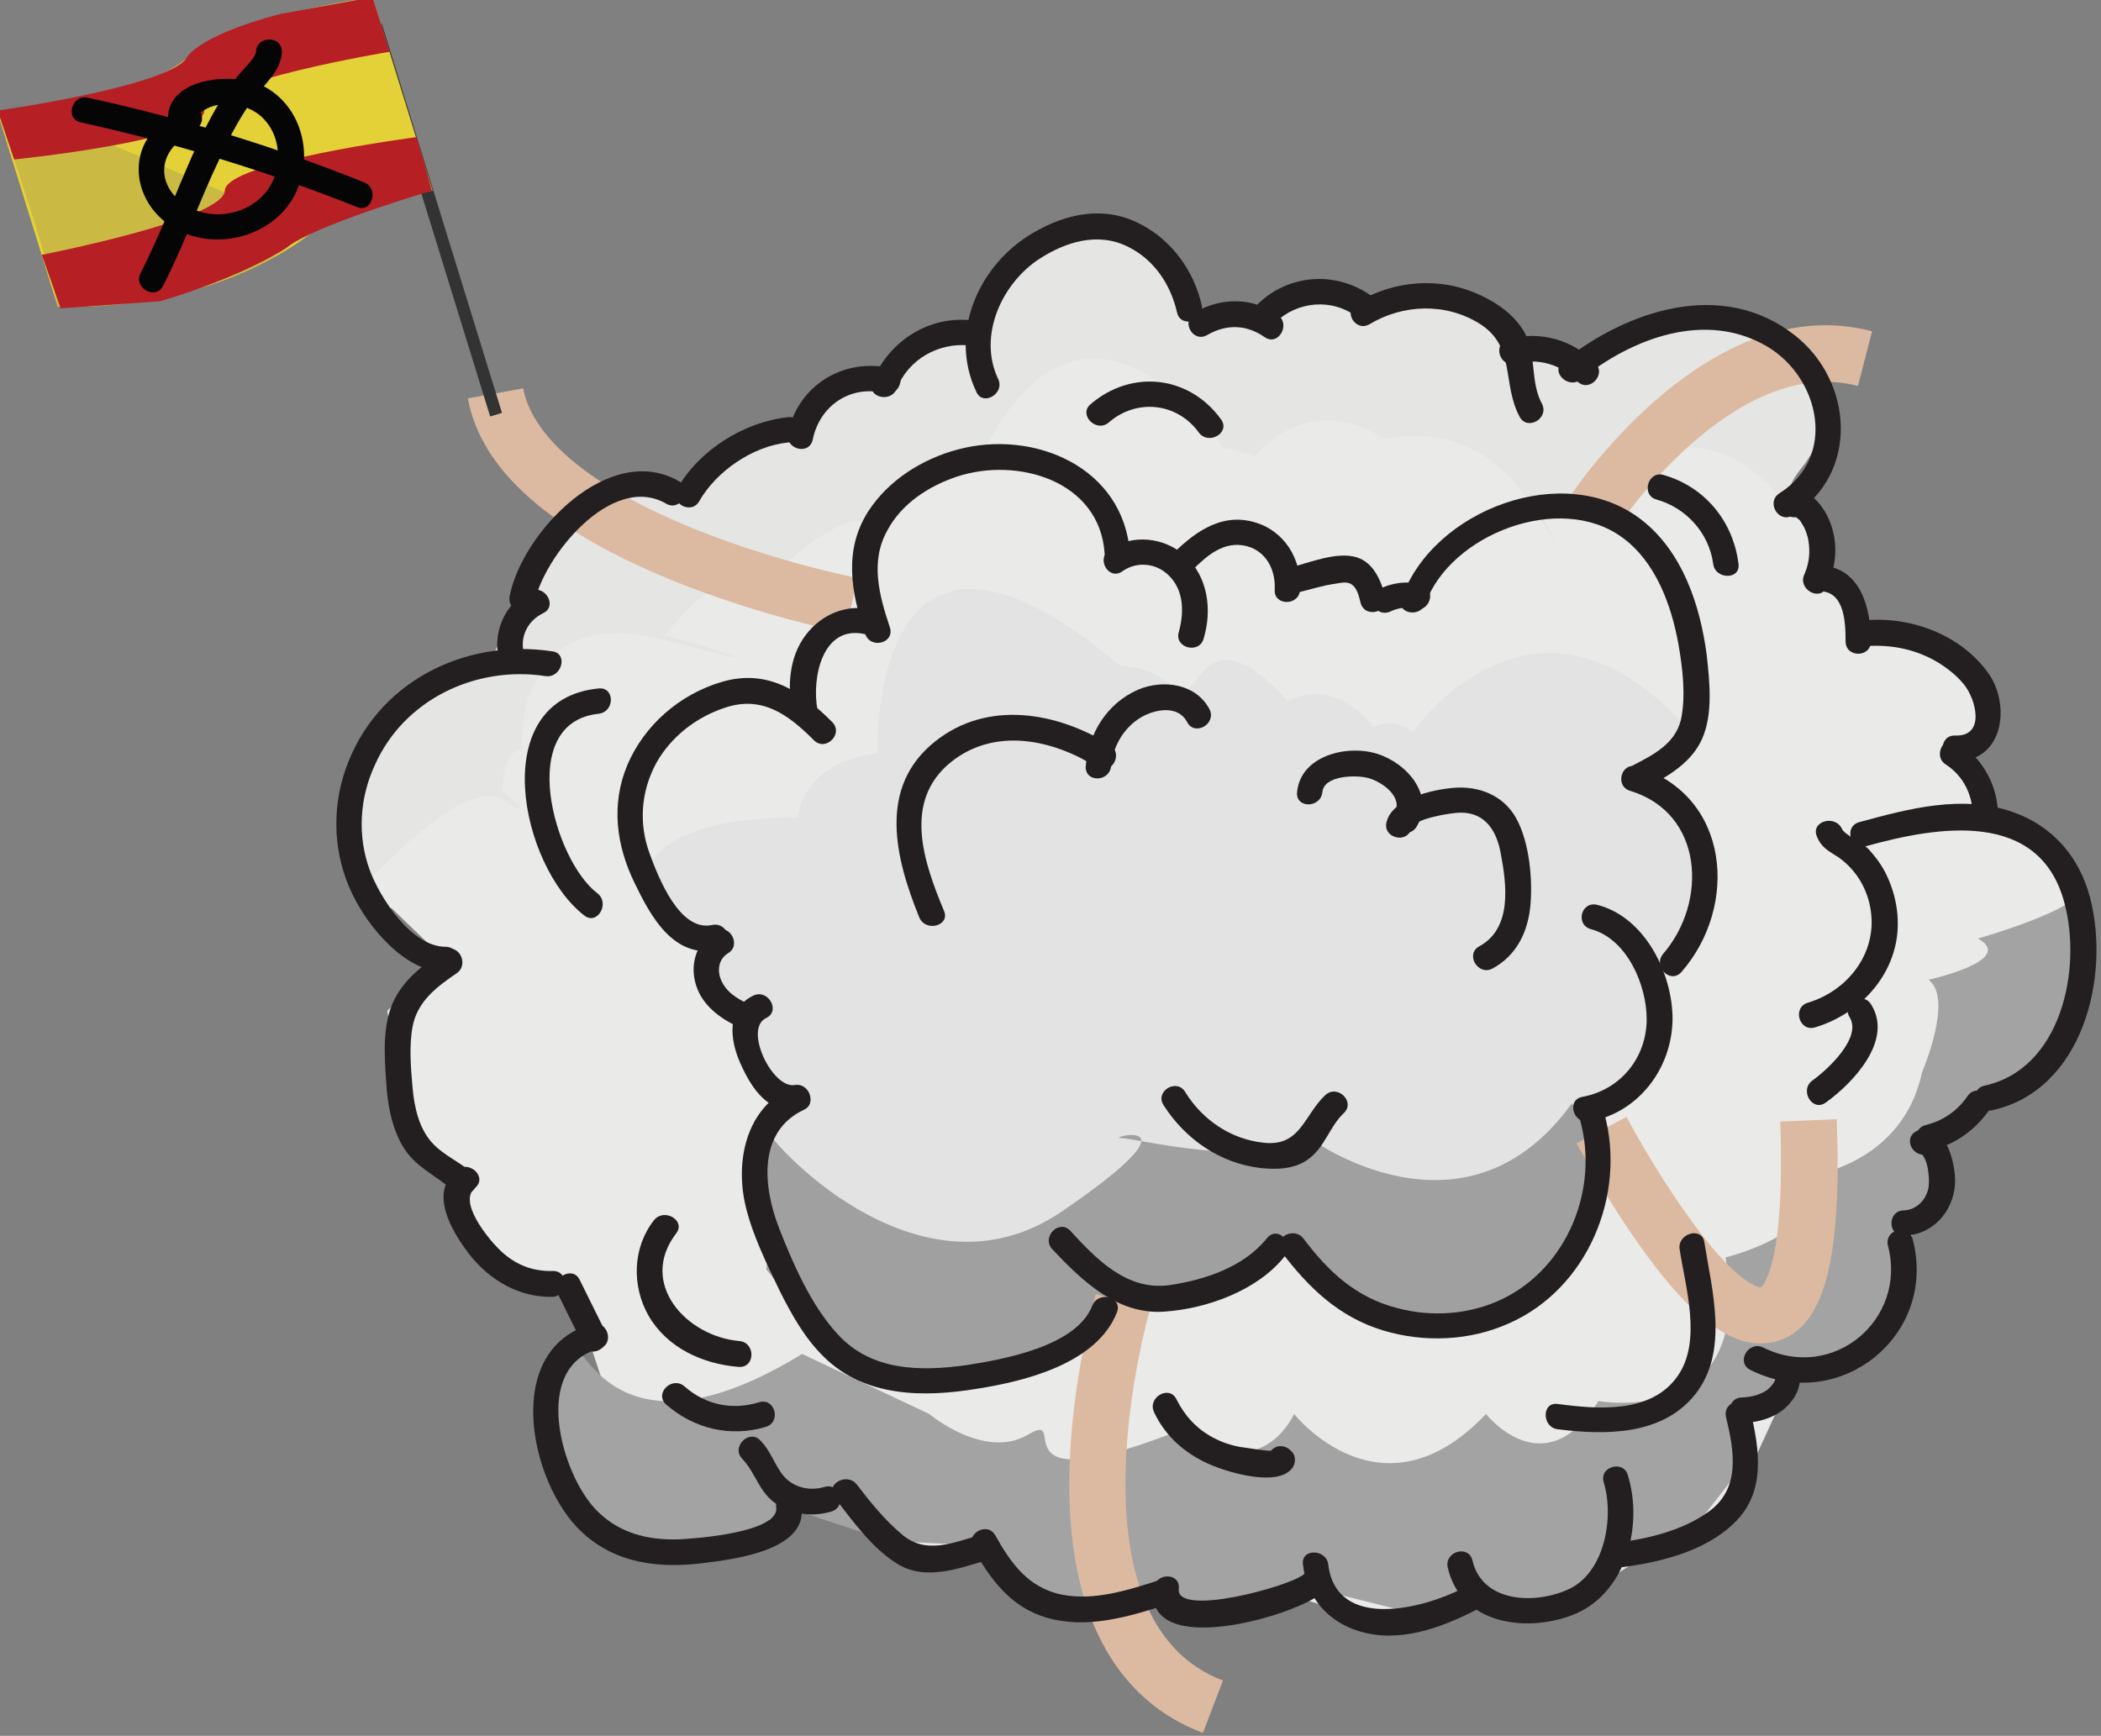 <?xml version="1.0" encoding="utf-8"?>
<!-- Generator: Adobe Illustrator 18.1.0, SVG Export Plug-In . SVG Version: 6.00 Build 0)  -->
<!DOCTYPE svg PUBLIC "-//W3C//DTD SVG 1.1//EN" "http://www.w3.org/Graphics/SVG/1.1/DTD/svg11.dtd">
<svg version="1.1" id="Layer_1" xmlns="http://www.w3.org/2000/svg" xmlns:xlink="http://www.w3.org/1999/xlink" x="0px" y="0px"
	 viewBox="0 0 357 295" enable-background="new 0 0 357 295" xml:space="preserve">
<rect x="0" y="0" width="357" height="295" fill="#808080" stroke="none"/>
<g>
	<g>
		<path fill="#E5E5E4" d="M59.2,139.5l8.4-20.3l15.4-6.4l5.6-10.8l7.8-13.1c0,0,7.9-5.6,9.6-6c1.7-0.3,8.2,0.9,8.2,0.9
			s9.9-10.5,11.4-9.6c1.4,1,10.7-3.4,10.7-3.4l7-5.7l7.4-0.3c0,0,2.5-4.5,4.2-5.5c1.7-1.1,9.6-2.7,9.6-2.7l9.3-13.4l8.8-5.7l7.5,0.9
			l9.9,9.2l3.8,5.7l8.6,0.6l6.1-3.2l9.4-0.5l5.1,2.2l10.4-1l10.3,2.7l6,5.1l6.6,1.7l5.6-1.7l8.3-4.8l9.4-1.2l6.1,1.5
			c0,0,6.9,4.3,7.8,4.5c0.9,0.2,4.9,5.2,5.3,5.9s1.9,7.2,1.9,7.2s-2.9,4.9-3.8,6.2s-3.6,4.1-2.4,5.5c1.2,1.5,4.8,5.2,4.8,5.2
			l-1.8,6.5l3.3,3.5c0,0,3.6,0.5,3.7,2.9c0,2.4,1,4.9,1,4.9l7.9,1.8l4.2,1.8l6.6,3.1l3.7,3.6c0,0-4.2,3.5-6.1,3.8
			s-60.8-8.7-60.8-8.7l-44.6-5.2h-51.3l-31.9,10.1l-32.9,17.3L83.9,146l-19.5,9.3c0,0-5.2-11.7-5.2-13.8
			C59.2,139.5,59.2,139.5,59.2,139.5z"/>
	</g>
	<g>
		<path fill="#EAEAE9" d="M61.6,150.4c0.3,0.7,16.7-18.8,23.8-14.5c7,4.3,0-1.4,0-1.4s-0.4-6.5,3.3-7.3c0,0-1.8-25.5,24.9-18.3
			s-2.3-1.9-1.2-0.9c1.2,0.9,7.1-12.1,18.6-9.6c0,0,10.6-12,18-9.7c0,0,6.7-6.8,7.2-7.1s10.7-4,10.7-4s14.2-36.5,41.1-1.4
			c0,0,0-0.4,5.2,1.4c0,0,7.9-10.5,20.1-4.1c0.6,0.3,1.2,0.7,1.9,1.1c0,0,15.3-4.2,24.8,10.9c9.5,15.1,0-1.3,0-1.3l9.5,2
			c0,0,16.2-22.5,34-0.5l6.1,3.7l-0.4,7.4l3.8,3.1l2.7,7.3l7.9,1.8l8.1,3.5l4.5,4.8c0,0-0.2,4.4,0,6.4c0.2,2-4,3.6-4,3.6l4,6.3
			l1.9,4.3l9.6,6l3,6.6l2.8,12.2l-3.9,15.4l-5.9,5.9l-8.5,3.4l-8.5,6.7l3.2,8.4l-3.3,5.1l-3.5,4.8l-4.6,15.6l-20.2,2.1l5.3,6
			l-8.4,18.3l-25.7,16.4h-18.8l-11.4,4.7l-10-1.2l-9.5-3.1l-42.2,2.3l-9.4-9.7l-12.8,1l-10.5-9.6l-8.7-0.2l-8.2-8.4l4.9,12.6
			l-26-10.7L96.5,217c0,0-14,1.2-13.9-1.3s-5.1-15.4-5.1-15.4l-8.1-8.7l-3.6-19.8l9.3-9.2l-13.9-13.4"/>
	</g>
	<g>
		<path fill="#E2E3E2" d="M110,149.3c-0.3-0.7,0.4-10.4,25.6-10.4c0,0,0.3-9.2,13.5-10.9c0,0-1.7-51.3,41.3-14.8c0,0,4-0.1,7.6,2.5
			c0.6,0.4,1.1,0.9,1.7,1.5c3.8,4.2,4.2-14.7,19.2,2c0,0,7-4.9,14.5,4.4c0,0,3.4-2,6.7,0.8c0,0,20.8-30.2,47.1,0l-8.6,7.4l7.4,6
			l3.8,8.1l-0.7,11.1l-6.8,9.5c0,0-0.5,10.1-0.6,10.6c-0.1,0.5-12,11.3-12,11.3L253,205c0,0-87.3,12.9-89.5,13.6
			s-34.7-23.7-34.7-23.7l2.3-8.3l-4.1-9c0,0-3.8-5.6-4.7-7.8c-0.9-2.2-2.2-10.5-2.2-10.5L110,149.3z"/>
	</g>
	<g>
		<path fill="#A0A0A0" d="M130.1,191.6c-0.5,1.1,25.5,31.2,50.3,14.3s7.4-12.5,10-12.5s22.5,5.3,32.1,0c0,0,26.3,19.5,44.6-5.9
			l4.6,9.1l-2.1,12.8l-9.5,11.2l-12.2,4.7l-16.2-2.7L218,210.6l-9.9,8l-13,2.1l-7.3,1.7c0,0-5.5,3.6-5.2,4.6c0.2,1-8.7,5.9-8.7,5.9
			l-17.6,3.2l-12.6-3.5l-13.5-16.9c0.9-4.7-2-25.3-2-25.3"/>
	</g>
	<g>
		<path fill="#A3A3A4" d="M96.6,227.5c2.3,0.4,8.1,21.9,39.7,2.6l21.6,10.2c0,0,9.4,7.9,16.8,3.5s-6.1,11.4,23.9,0
			c0,0,14.8,9.2,21.3-3.5c0,0,14.8,18.8,32.6,0c0,0,9.9,12.6,19.1-2.2c0,0,26.7,4.8,21.6-24.4c0,0,19.9-5,11.5-13.4
			c0,0,18.2-0.9,21.9-18.1c0,0,5.4-12.5,1.1-15.7c0,0,15-3.3,8.4-7c0,0,21.9-6.3,15.9-9.1l1.4,16.1l-3.9,11.6l-8.1,7.4l-6.9,4.9
			l-7.9,3.7c0,0,3.5,3.6,3.2,6.2c-0.3,2.6-2,5.6-2.2,5.8c-0.2,0.2-4.3,1.7-4.3,1.7l-0.5,12.9l-6.9,11.9l-17.5-2.5l5.3,6l-8.5,4.2
			l1.3,8.3l-9.8,12.6l-12.6,3.1l-10.2,8.9l-14.4-1.4l-8.8,2.5l-18.4-4.6l-17.9,4.5l-8.3-3.1l-18.5,2.4l-11.9-10.9l-14.7-0.7
			l-17.2-5.7l-9.4,6.3l-17.7,0.2l-8.2-5.7l-5.5-12.2l-0.4-10.3L96.6,227.5z"/>
	</g>
	<g>
		<path fill="#DCBAA1" d="M143.8,107.6c-0.6-0.1-14.6-2.9-29.4-8.9c-21-8.5-32.7-18.9-34.9-31l9.4-1.7c1.1,5.9,7,14.9,28.9,23.8
			c14,5.7,27.7,8.4,27.8,8.4L143.8,107.6z"/>
	</g>
	<g>
		<path fill="#DCBAA1" d="M274.8,89.6l-8-5.3c1-1.4,23.7-35.3,51.3-28l-2.4,9.3C294.7,60,275,89.3,274.8,89.6z"/>
	</g>
	<g>
		<path fill="#DCBAA1" d="M299.1,228.3c-5.9,0-12.6-5.4-20.6-16.8c-5.9-8.3-10.4-16.9-10.6-17.2l8.5-4.5c0,0.1,4.2,8,9.6,15.7
			c9.2,13.3,13.2,13.3,13.2,13.3c0,0,4.2-2.7,3.3-28.2l9.6-0.4c0.9,24.3-2.2,35.6-10.4,37.8C300.8,228.2,300,228.3,299.1,228.3z"/>
	</g>
	<g>
		<path fill="#DCBAA1" d="M204.4,294.5c-15.1-5.7-23-20.7-22.7-43.4c0.2-16.2,4.4-30.6,4.5-31.2l9.2,2.7l-4.6-1.3l4.6,1.3
			c-0.2,0.5-15,52.6,12.4,63L204.4,294.5z"/>
	</g>
	<g>
		<g>
			<g>
				<g>
					<path fill="#231F20" d="M169.6,64.4c-3.5-7.4,0.7-16.3,7-20.4c4.5-2.9,9.9-4.6,15-2.1c4.5,2.2,7.3,6.4,8.4,11.2
						c0.6,2.7,4.8,1.6,4.2-1.2c-1.3-5.8-5-11-10.4-13.8c-6.1-3.2-12.5-1.9-18.3,1.5c-9.1,5.3-14.4,16.9-9.6,27
						C167,69.1,170.8,66.9,169.6,64.4L169.6,64.4z"/>
				</g>
			</g>
		</g>
		<g>
			<g>
				<g>
					<path fill="#231F20" d="M205.2,56.9c3.3-1.9,6.7-1.7,9.7,0.4c2.3,1.6,4.5-2.2,2.2-3.8c-4.3-3-9.6-3-14.1-0.4
						C200.6,54.6,202.7,58.4,205.2,56.9L205.2,56.9z"/>
				</g>
			</g>
		</g>
		<g>
			<g>
				<g>
					<path fill="#231F20" d="M75.7,160.9c-5.8,0-11.2-8.4-12.9-13.1c-2.1-5.8-1.7-12.2,0.9-17.8c5-11.2,17.2-16.9,29-15.1
						c2.7,0.4,3.9-3.8,1.2-4.2c-15-2.3-30.1,5.3-35.2,20.1c-2.4,6.9-2,14.5,1.1,21c2.7,5.7,9,13.4,15.9,13.4
						C78.5,165.2,78.5,160.9,75.7,160.9L75.7,160.9z"/>
				</g>
			</g>
		</g>
		<g>
			<g>
				<g>
					<path fill="#231F20" d="M89.1,111.3c-0.9-2.9,0.5-5.8,3.2-7.1c2.5-1.2,0.3-4.9-2.2-3.8c-4.4,2.1-6.6,7.4-5.2,12
						C85.7,115.2,89.9,114,89.1,111.3L89.1,111.3z"/>
				</g>
			</g>
		</g>
		<g>
			<g>
				<g>
					<path fill="#231F20" d="M90.8,102.5c1.5-7.8,13.1-22.3,22.4-16.9c2.4,1.4,4.6-2.4,2.2-3.8c-11.9-6.9-26.7,8.7-28.8,19.5
						C86.1,104.1,90.2,105.3,90.8,102.5L90.8,102.5z"/>
				</g>
			</g>
		</g>
		<g>
			<g>
				<g>
					<path fill="#231F20" d="M118.8,85.2c2.9-5.1,9.1-9.4,15.1-10c2.8-0.3,2.8-4.6,0-4.3c-7.5,0.8-15.1,5.6-18.8,12.1
						C113.6,85.4,117.4,87.6,118.8,85.2L118.8,85.2z"/>
				</g>
			</g>
		</g>
		<g>
			<g>
				<g>
					<path fill="#231F20" d="M138.1,74.7c1.2-5.8,6.4-9.3,12.2-7.9c2.7,0.7,3.9-3.5,1.2-4.2c-8-1.9-15.9,2.8-17.6,11
						C133.3,76.3,137.5,77.5,138.1,74.7L138.1,74.7z"/>
				</g>
			</g>
		</g>
		<g>
			<g>
				<g>
					<path fill="#231F20" d="M152.4,66c2-5,7.1-7.8,12.3-7.3c2.8,0.2,2.8-4.1,0-4.3c-7.3-0.6-13.8,3.8-16.5,10.5
						C147.2,67.5,151.4,68.6,152.4,66L152.4,66z"/>
				</g>
			</g>
		</g>
		<g>
			<g>
				<g>
					<path fill="#231F20" d="M268.6,64.5c8.7-7,21.2-11.8,31.7-5.6c8.9,5.3,11.9,18.7,2.1,24.9c-2.4,1.5-0.2,5.2,2.2,3.8
						c11.4-7.1,10.3-22.8,0.4-30.6c-12.3-9.7-28.5-4.3-39.5,4.5C263.4,63.2,266.5,66.2,268.6,64.5L268.6,64.5z"/>
				</g>
			</g>
		</g>
		<g>
			<g>
				<g>
					<path fill="#231F20" d="M285.4,212.3c1,6.5,3.8,15.6-0.3,21.5c-4.5,6.5-13.6,5.7-20.4,4.8c-2.8-0.4-2.7,4,0,4.3
						c8.1,1,17.8,1.1,23.4-6c5.7-7.3,2.8-17.6,1.5-25.8C289.2,208.4,285,209.6,285.4,212.3L285.4,212.3z"/>
				</g>
			</g>
		</g>
		<g>
			<g>
				<g>
					<path fill="#231F20" d="M197.1,268.5c-5.3,1.7-11.1,3.6-16.7,2.5c-5.7-1.2-8.6-5.3-11.3-10.1c-1.4-2.4-5.1-0.2-3.8,2.2
						c3,5.3,6.4,10,12.5,11.8c6.8,2,13.9-0.1,20.4-2.2C201,271.8,199.8,267.6,197.1,268.5L197.1,268.5z"/>
				</g>
			</g>
		</g>
		<g>
			<g>
				
					<rect x="73" y="2.8" transform="matrix(0.956 -0.295 0.295 0.956 -7.739 23.487)" fill="#333333" width="2.1" height="69.2"/>
			</g>
		</g>
		<g>
			<g>
				<path fill="#E4D037" d="M9.8,52.1c0,0,25.9,1.8,44.9-13.9c3.8-3.1,18.8-5.8,18.8-5.8L63.3-0.5c0,0-25,3.6-30.5,9.4
					C25.5,16.8-0.4,19.2-0.4,19.2L9.8,52.1z"/>
			</g>
		</g>
		<g>
			<g>
				<path fill="#EDF3F6" d="M47.9,20.2c0.1,0.4,0.2-0.3,0.3,0.1c0.1-0.1,0.2,1,0.3,0.9c-0.1-0.3-0.2-0.6-0.3-0.9
					C48.1,20.2,48,20.2,47.9,20.2z"/>
			</g>
		</g>
		<g>
			<g>
				<path fill="#EDF3F6" d="M49.2,19.8L49.2,19.8L49.2,19.8C49.2,19.8,49.2,19.8,49.2,19.8z"/>
			</g>
		</g>
		<g>
			<g>
				<path fill="#EDF3F6" d="M45.6,32.6c0.4-0.1,0.4-0.1,0.3-0.4c0-0.1-0.1-0.1-0.2-0.1c-0.1,0-0.2,0-0.2,0.1c-0.1,0.1-0.3,0-0.2,0.3
					C45.3,32.7,45.3,32.7,45.6,32.6z"/>
			</g>
		</g>
		<g>
			<g>
				<path fill="#EDF3F6" d="M49.2,30.6c0.1-0.1,0.3,0,0.3-0.2c0-0.2-0.1-0.3-0.3-0.2c-0.1,0-0.1,0-0.2,0.1c-0.2,0-0.2,0.1-0.2,0.3
					c0.1,0.2,0.2,0.2,0.3,0.1C49.1,30.7,49.2,30.7,49.2,30.6z"/>
			</g>
		</g>
		<g opacity="0.22">
			<g>
				<path fill="#6D6D6D" d="M3,17.8l-3.4,1c0,0,8.3,23.8,10.1,32.9c0.5,2.5,35.5-2.1,42.4-13.1"/>
			</g>
		</g>
		<g>
			<g>
				<path fill="#B62025" d="M63.3-0.5l2.9,9.3c0,0-31,5.1-31.5,10.1S2.4,27.1,2.4,27.1l-2.8-8.3c0,0,28.3-4,32-8.8
					c0,0,1.3-3.7,15.9-7.6"/>
			</g>
		</g>
		<g>
			<g>
				<path fill="#B62025" d="M10.3,52.4l-3.2-9.1c0,0,30.9-6,31.1-10.9s32.6-9.1,32.6-9.1l2.6,9.1c0,0-20.1,5.9-24.7,9.7
					c0,0-7,4.8-21.5,9.1"/>
			</g>
		</g>
		<g>
			<g>
				<g>
					<path fill="#050505" d="M32.8,21.2c-0.2-1.3,1.9-2.6,2.9-3c1-0.4,2.2-0.5,3.2-0.5c2.2,0.1,4.4,0.9,5.9,2.5
						c3.4,3.5,3.2,9.7-0.2,13.1c-3,3.1-8,4-11.9,2.2c-2.6-1.2-4.9-3.7-4.8-6.7c0.1-3.3,2.8-5.3,5.4-6.9c2.4-1.5,0.2-5.2-2.2-3.8
						c-3.4,2.1-6.7,4.8-7.4,9c-0.7,4.2,1.3,8.3,4.6,10.8c6.2,4.7,15.9,3.3,20.6-2.9c4.8-6.3,3.3-16.4-4-20.3
						c-4.9-2.6-17.3-1.7-16.3,6.3C28.8,24,33.2,24,32.8,21.2L32.8,21.2z"/>
				</g>
			</g>
		</g>
		<g>
			<g>
				<g>
					<path fill="#050505" d="M13.7,20.8c16,3.5,31.7,8.3,47,14.4c2.6,1,3.7-3.2,1.2-4.2c-15.2-6.1-30.9-10.9-47-14.4
						C12.2,16,11,20.2,13.7,20.8L13.7,20.8z"/>
				</g>
			</g>
		</g>
		<g>
			<g>
				<g>
					<path fill="#050505" d="M43.5,8.8c-0.1,1.1-2.4,3.2-3.1,4.1c-1.1,1.5-2.1,3-3.1,4.5c-1.8,3-3.3,6.1-4.7,9.2
						c-2.9,6.6-5.4,13.3-8.7,19.8c-1.3,2.5,2.5,4.7,3.8,2.2c3.6-7,6.2-14.5,9.6-21.6c1.5-3.3,3.2-6.6,5.3-9.6c1.8-2.7,5.1-5,5.3-8.5
						C48,6,43.6,6,43.5,8.8L43.5,8.8z"/>
				</g>
			</g>
		</g>
		<g>
			<g>
				<g>
					<path fill="#231F20" d="M151.2,106.6c-1.8-5.4-3.4-11.2-0.4-16.5c2.4-4.5,7-7.5,11.8-9.1c10.3-3.4,24.3,0.7,25.1,13.1
						c0.2,2.8,4.5,2.8,4.3,0c-1-14.7-16.3-21.2-29.3-17.7c-6,1.6-11.7,5.2-15.1,10.4c-4.3,6.6-3,13.9-0.6,20.9
						C147.9,110.4,152.1,109.3,151.2,106.6L151.2,106.6z"/>
				</g>
			</g>
		</g>
		<g>
			<g>
				<g>
					<path fill="#231F20" d="M190.7,97.1c2.5-1.8,5.9-1.4,8,0.8c2.5,2.5,2.5,6.3,1.6,9.5c-0.8,2.7,3.4,3.8,4.2,1.2
						c1.5-4.9,0.8-10.6-3.2-14.2c-3.5-3.1-8.9-3.7-12.8-1C186.2,95,188.4,98.7,190.7,97.1L190.7,97.1z"/>
				</g>
			</g>
		</g>
		<g>
			<g>
				<g>
					<path fill="#231F20" d="M201.8,97.7c2.3-2.3,5-5.2,8.6-5.1c4.2,0.2,6.4,3.7,6.2,7.6c-0.2,2.8,4.2,2.8,4.3,0
						c0.3-5.2-2.7-10.1-7.9-11.5c-5.8-1.6-10.5,2.1-14.3,6C196.8,96.6,199.8,99.7,201.8,97.7L201.8,97.7z"/>
				</g>
			</g>
		</g>
		<g>
			<g>
				<g>
					<path fill="#231F20" d="M220.5,100.7c2.1-0.5,4.2-1.2,6.4-1.5c1.3-0.2,2.3-0.5,3.2,0.5c0.6,0.7,0.9,1.9,1.1,2.8
						c0.8,2.7,5,1.5,4.2-1.2c-0.8-2.7-2-5.7-4.9-6.6c-3.4-1-7.9,0.9-11.1,1.7C216.6,97.2,217.8,101.4,220.5,100.7L220.5,100.7z"/>
				</g>
			</g>
		</g>
		<g>
			<g>
				<g>
					<path fill="#231F20" d="M236.3,103.9c1.3-0.6,2.6-0.8,4-0.4c2.7,0.7,3.9-3.5,1.2-4.2c-2.5-0.6-5-0.3-7.3,0.9
						C231.6,101.4,233.8,105.1,236.3,103.9L236.3,103.9z"/>
				</g>
			</g>
		</g>
		<g>
			<g>
				<g>
					<path fill="#231F20" d="M242.2,102.6c4.2-11.8,22.8-19,33.4-11.3c5.7,4.1,8.4,11.5,9.6,18.2c0.7,4,1.3,8.9,0.4,12.9
						c-1,4-4.7,5.9-8,7.6c-2.5,1.3-0.3,5.1,2.2,3.8c3.7-1.9,7.6-4.2,9.4-8.2c1.9-4.2,1.3-9.8,0.8-14.3c-1.1-8.4-4.1-17.5-11-22.9
						c-13.1-10.3-35.5-1.8-40.8,13.2C237,104.1,241.2,105.2,242.2,102.6L242.2,102.6z"/>
				</g>
			</g>
		</g>
		<g>
			<g>
				<g>
					<path fill="#231F20" d="M277,134.4c12.5,3.8,13.2,18.9,5.6,27.7c-1.8,2.1,1.2,5.2,3.1,3.1c9.8-11.2,8.3-30.1-7.5-34.9
						C275.5,129.4,274.3,133.6,277,134.4L277,134.4z"/>
				</g>
			</g>
		</g>
		<g>
			<g>
				<g>
					<path fill="#231F20" d="M270.3,157.9c6.1,1.6,9.5,9.4,9.5,15.3c0,6.5-4.4,12-10.9,13.2c-2.8,0.5-1.6,4.7,1.2,4.2
						c8.3-1.5,14-9,14.1-17.4c0-7.8-4.7-17.3-12.7-19.4C268.7,153,267.6,157.1,270.3,157.9L270.3,157.9z"/>
				</g>
			</g>
		</g>
		<g>
			<g>
				<g>
					<path fill="#231F20" d="M268.5,190.4c3.2,11.6-2.1,24.9-13.1,30.3c-5.5,2.7-12.1,3.2-18,1.6c-7-1.8-11.7-6.2-15.9-11.8
						c-1.7-2.2-5.4,0-3.8,2.2c4.7,6.2,9.8,11.1,17.3,13.4c7,2.1,14.7,1.8,21.4-1.2c13.4-5.9,20-21.9,16.2-35.7
						C271.9,186.5,267.7,187.7,268.5,190.4L268.5,190.4z"/>
				</g>
			</g>
		</g>
		<g>
			<g>
				<g>
					<path fill="#231F20" d="M215.3,210.4c-3.9,4.9-10.5,7.1-16.6,8c-7.2,1-12.4-4.4-16.8-9.2c-1.9-2.1-5,1-3.1,3.1
						c5.1,5.4,11.1,11.2,19.1,10.6c7.2-0.5,15.8-3.6,20.4-9.4C220.1,211.3,217.1,208.2,215.3,210.4L215.3,210.4z"/>
				</g>
			</g>
		</g>
		<g>
			<g>
				<g>
					<path fill="#231F20" d="M185.6,221.9c-2.7,6.9-15,9.1-21.4,10.1c-7.9,1.1-16.2,1-21.9-5.3c-4.5-4.9-7.6-12-10-18.2
						c-2.6-6.8-3.6-16.2,4.3-19.9c2.5-1.2,0.3-4.9-2.2-3.8c-7.7,3.6-9.5,12.6-7.7,20.2c1.2,5,3.6,9.8,5.8,14.4c2,4,4.3,8.1,7.5,11.2
						c7,6.9,17,6.9,26.1,5.4c8.2-1.3,20.3-4.3,23.7-13C190.8,220.4,186.6,219.3,185.6,221.9L185.6,221.9z"/>
				</g>
			</g>
		</g>
		<g>
			<g>
				<g>
					<path fill="#231F20" d="M135,184.4c-3.8,0.6-8.7-9.6-4.8-11.4c2.5-1.2,0.3-5-2.2-3.8c-4.6,2.2-4,7.5-2.2,11.5
						c2,4.5,4.9,8.8,10.4,7.9C138.9,188.1,137.7,183.9,135,184.4L135,184.4z"/>
				</g>
			</g>
		</g>
		<g>
			<g>
				<g>
					<path fill="#231F20" d="M128,171c-2-0.9-4.1-1.9-5.2-3.9c-1-1.7-0.9-4,0.9-5.1c2.4-1.4,0.2-5.2-2.2-3.8c-3,1.8-4.2,5.3-3.4,8.6
						c0.9,3.9,4.3,6.4,7.8,7.9C128.3,175.8,130.5,172.1,128,171L128,171z"/>
				</g>
			</g>
		</g>
		<g>
			<g>
				<g>
					<path fill="#231F20" d="M141.4,122.7c-5.3-5.3-11.1-9.1-18.8-6.8c-7.1,2.1-13.1,7.3-16,14.1c-2.8,6.7-1.9,13.6,1.2,20
						c2.8,5.8,6.7,13.1,14.4,11.4c2.7-0.6,1.6-4.8-1.2-4.2c-5.5,1.2-9.1-8-10.6-12.1c-1.9-5.1-1.5-10.6,1.1-15.4
						c2.5-4.5,6.8-7.8,11.6-9.4c6.4-2.2,10.9,1.2,15.2,5.5C140.3,127.8,143.4,124.7,141.4,122.7L141.4,122.7z"/>
				</g>
			</g>
		</g>
		<g>
			<g>
				<g>
					<path fill="#231F20" d="M138.9,120.6c-1-5.3,0.8-14.6,8.2-12.8c2.7,0.7,3.9-3.5,1.2-4.2c-4.3-1-8.6,0.7-11.3,4.2
						c-3.1,4-3.2,9.2-2.3,14C135.2,124.5,139.4,123.3,138.9,120.6L138.9,120.6z"/>
				</g>
			</g>
		</g>
		<g>
			<g>
				<g>
					<path fill="#231F20" d="M160.4,154.8c-3.4-8.2-7.1-18.6,1.2-25.3c7.5-6,17.4-3.8,24.8,0.9c2.4,1.5,4.6-2.3,2.2-3.8
						c-9-5.6-20.8-7.7-29.7-0.6c-9.8,7.8-6.8,19.8-2.7,29.9C157.3,158.5,161.5,157.3,160.4,154.8L160.4,154.8z"/>
				</g>
			</g>
		</g>
		<g>
			<g>
				<g>
					<path fill="#231F20" d="M188.8,130.2c0.3-3.4,2.2-6.6,5.1-8.3c2.4-1.4,6.3-2.1,7.8,0.8c1.3,2.5,5.1,0.3,3.8-2.2
						c-2.3-4.3-7.8-5.1-12.1-3.3c-5.3,2.3-8.4,7.4-8.9,12.9C184.2,133,188.5,133,188.8,130.2L188.8,130.2z"/>
				</g>
			</g>
		</g>
		<g>
			<g>
				<g>
					<path fill="#231F20" d="M224.7,134.6c0.3-2.9,5.8-2.9,7.7-2.4c2.4,0.6,6.2,3.3,4.5,6.1c-1.5,2.4,2.3,4.6,3.8,2.2
						c3.2-5.3-1.6-10.8-6.7-12.4c-5.1-1.6-13,0.3-13.6,6.5C220.1,137.4,224.4,137.4,224.7,134.6L224.7,134.6z"/>
				</g>
			</g>
		</g>
		<g>
			<g>
				<g>
					<path fill="#231F20" d="M239.8,140.8c0.4-1.7,6.9-2.7,8.4-2.7c4.2,0,6.1,3.1,6.8,6.9c1,5.3,2,12.7-3.6,15.8
						c-2.5,1.3-0.3,5.1,2.2,3.8c3.9-2.1,5.9-5.9,6.4-10.3c0.5-4.6-0.1-11.2-2.4-15.3c-2.2-3.9-6.4-5.5-10.7-5.1
						c-3.5,0.3-10.3,1.8-11.3,5.8C234.9,142.4,239.1,143.5,239.8,140.8L239.8,140.8z"/>
				</g>
			</g>
		</g>
		<g>
			<g>
				<g>
					<path fill="#231F20" d="M197.7,187.8c3.7,5.8,9.6,9.9,16.5,10.7c2.8,0.3,5.8,0.2,8.1-1.5c2.8-2,3.6-5.5,6-7.8
						c2.1-1.9-1-5-3.1-3.1c-3.7,3.5-4.2,8.8-10.5,8.1c-5.6-0.6-10.4-3.9-13.3-8.6C200,183.2,196.2,185.4,197.7,187.8L197.7,187.8z"
						/>
				</g>
			</g>
		</g>
		<g>
			<g>
				<g>
					<path fill="#231F20" d="M101.5,151.8c-7.4-5.6-13.9-29,0.2-30.5c2.8-0.3,2.8-4.6,0-4.3c-19.2,1.9-13.3,30.2-2.4,38.6
						C101.5,157.3,103.7,153.5,101.5,151.8L101.5,151.8z"/>
				</g>
			</g>
		</g>
		<g>
			<g>
				<g>
					<path fill="#231F20" d="M188.4,71.8c4.7-4.1,11.6-3.4,15.3,1.7c1.6,2.2,5.4,0.1,3.8-2.2c-5.4-7.5-15.2-8.6-22.2-2.6
						C183.2,70.5,186.3,73.6,188.4,71.8L188.4,71.8z"/>
				</g>
			</g>
		</g>
		<g>
			<g>
				<g>
					<path fill="#231F20" d="M281.5,84.9c5,1.4,8.9,5.7,9.6,10.9c0.3,2.7,4.7,2.8,4.3,0c-0.9-7.2-5.7-13.1-12.8-15.1
						C280,80,278.8,84.2,281.5,84.9L281.5,84.9z"/>
				</g>
			</g>
		</g>
		<g>
			<g>
				<g>
					<path fill="#231F20" d="M308.7,142.1c0.8,2,2,2.5,3.7,3.6c3.1,2.2,5,5.5,5.5,9.2c1,7.2-4,13.5-10.7,15.5
						c-2.7,0.8-1.5,5,1.2,4.2c7-2.1,12.8-7.8,13.9-15.2c0.5-3.5-0.1-7.1-1.6-10.4c-0.8-1.8-2-3.4-3.3-4.8c-0.9-0.9-4-2.4-4.4-3.3
						C311.9,138.4,307.7,139.5,308.7,142.1L308.7,142.1z"/>
				</g>
			</g>
		</g>
		<g>
			<g>
				<g>
					<path fill="#231F20" d="M314.3,172.9c2.1,3.5-3.8,8.9-6.3,10.7c-2.3,1.6-0.1,5.4,2.2,3.8c4.6-3.3,11.5-10.5,7.8-16.6
						C316.6,168.3,312.8,170.5,314.3,172.9L314.3,172.9z"/>
				</g>
			</g>
		</g>
		<g>
			<g>
				<g>
					<path fill="#231F20" d="M219.1,249.6c0.1-0.1,0.1-0.1,0.2-0.2c-1,0-2,0-3.1,0c0.1,0.1,0.2,0.1,0.2,0.2c0-1,0-2,0-3.1
						c-0.3,0.3-5.4-0.6-5.7-0.6c-1.6-0.3-3.1-0.8-4.6-1.6c-2.8-1.5-4.8-3.7-6.2-6.5c-1.2-2.5-5-0.3-3.8,2.2c2,4.3,5.6,7.3,10,9.1
						c3,1.2,10.7,3.5,13.3,0.6c0.8-0.8,0.9-2.3,0-3.1c-0.1-0.1-0.2-0.1-0.2-0.2c-0.9-0.8-2.2-0.9-3.1,0c-0.1,0.1-0.1,0.1-0.2,0.2
						C214.1,248.6,217.2,251.7,219.1,249.6L219.1,249.6z"/>
				</g>
			</g>
		</g>
		<g>
			<g>
				<g>
					<path fill="#231F20" d="M125.6,227.9c-9-0.8-17.2-9.8-10.7-18.3c1.7-2.2-2.1-4.4-3.8-2.2c-3.6,4.6-3.8,11.1-0.9,16.2
						c3.2,5.5,9.2,8.2,15.3,8.7C128.4,232.5,128.4,228.1,125.6,227.9L125.6,227.9z"/>
				</g>
			</g>
		</g>
		<g>
			<g>
				<g>
					<path fill="#231F20" d="M140.1,252.7c-2.4,0.7-5.1,0.2-6.9-1.8c-1.6-1.9-2.2-4.3-4-6.1c-1.9-2-5,1.1-3.1,3.1
						c2.4,2.5,2.9,5.9,6,7.8c2.7,1.7,6,2.1,9.1,1.2C144,256.1,142.8,251.9,140.1,252.7L140.1,252.7z"/>
				</g>
			</g>
		</g>
		<g>
			<g>
				<g>
					<path fill="#231F20" d="M129,238.3c-4.5,1.4-9.1,0.5-12.7-2.7c-2.1-1.8-5.2,1.2-3.1,3.1c4.7,4.1,10.9,5.6,16.9,3.8
						C132.8,241.7,131.7,237.5,129,238.3L129,238.3z"/>
				</g>
			</g>
		</g>
		<g>
			<g>
				<g>
					<path fill="#231F20" d="M216.7,54.8c3.7-3.6,9.7-4.2,13.9-0.9c2.2,1.7,5.3-1.3,3.1-3.1c-6-4.8-14.5-4.5-20,0.9
						C211.6,53.7,214.7,56.7,216.7,54.8L216.7,54.8z"/>
				</g>
			</g>
		</g>
		<g>
			<g>
				<g>
					<path fill="#231F20" d="M232.7,55.1c5.7-3.4,12.9-3.7,18.7-0.1c6.2,3.9,3.8,10.2,6.8,15.8c1.3,2.5,5.1,0.3,3.8-2.2
						c-2-3.7-0.9-8.1-2.8-11.8c-1.6-3.1-4.7-5.3-7.8-6.7c-6.7-3.1-14.5-2.5-20.8,1.3C228.1,52.8,230.3,56.5,232.7,55.1L232.7,55.1z"
						/>
				</g>
			</g>
		</g>
		<g>
			<g>
				<g>
					<path fill="#231F20" d="M257.5,61.8c3.9-1,7.7,0.1,10.5,3c2,2,5-1.1,3.1-3.1c-3.9-4-9.4-5.5-14.8-4.1
						C253.6,58.3,254.7,62.5,257.5,61.8L257.5,61.8z"/>
				</g>
			</g>
		</g>
		<g>
			<g>
				<g>
					<path fill="#231F20" d="M306.7,87c0.1-0.1,0.2-0.2,0.2-0.3c-0.4,0.3-0.9,0.7-1.3,1c-0.7-0.1-0.6,0.1,0.2,0.7
						c0.3,0.4,0.5,0.8,0.8,1.3c0.3,0.7,0.6,1.5,0.7,2.3c0.3,1.9,0.1,3.8-0.7,5.6c-1.2,2.5,2.6,4.7,3.8,2.2c1.8-3.8,2-8.1,0.2-11.9
						c-1.3-2.8-4.9-6.7-7.5-3C301.3,87,305.1,89.2,306.7,87L306.7,87z"/>
				</g>
			</g>
		</g>
		<g>
			<g>
				<g>
					<path fill="#231F20" d="M309.5,100.5c4,0.2,4.1,5.6,4.1,8.5c0,2.8,4.3,2.8,4.3,0c0-5.6-1.7-12.5-8.4-12.9
						C306.7,96,306.7,100.4,309.5,100.5L309.5,100.5z"/>
				</g>
			</g>
		</g>
		<g>
			<g>
				<g>
					<path fill="#231F20" d="M316,109.9c4.6-0.5,9,0.2,13,2.5c1.7,1,3.4,2.3,4.7,3.9c2,2.4,3.8,8.9-1.5,8.7c-2.8-0.1-2.8,4.3,0,4.3
						c8.1,0.3,9.5-9.2,5.8-14.7c-4.8-6.9-13.8-10.1-21.9-9.1C313.3,105.9,313.3,110.2,316,109.9L316,109.9z"/>
				</g>
			</g>
		</g>
		<g>
			<g>
				<g>
					<path fill="#231F20" d="M330.6,129.9c3.1,2,4.7,5.4,4.6,9c-0.1,2.8,4.3,2.8,4.3,0c0.1-5.2-2.5-9.9-6.8-12.8
						C330.5,124.6,328.3,128.4,330.6,129.9L330.6,129.9z"/>
				</g>
			</g>
		</g>
		<g>
			<g>
				<g>
					<path fill="#231F20" d="M317.1,143.8c12.2-3.4,29.5-6.3,33.7,9.7c3,11.3-0.6,28.2-13.6,31c-2.7,0.6-1.6,4.8,1.2,4.2
						c15.5-3.3,20.3-22.8,16.7-36.3c-1.8-6.8-6.4-12.1-13.1-14.4c-8.5-3-17.6-0.6-26,1.7C313.2,140.4,314.4,144.6,317.1,143.8
						L317.1,143.8z"/>
				</g>
			</g>
		</g>
		<g>
			<g>
				<g>
					<path fill="#231F20" d="M334.3,186.3c-1.7,2.5-4.2,4.2-7.1,4.9c-2.7,0.7-1.6,4.9,1.2,4.2c4-1,7.4-3.5,9.7-6.9
						C339.6,186.2,335.8,184,334.3,186.3L334.3,186.3z"/>
				</g>
			</g>
		</g>
		<g>
			<g>
				<g>
					<path fill="#231F20" d="M327.8,196c0.2-0.1,0.3-0.2,0.5-0.2c-0.7,0-1.5,0-2.2,0c1.6,0.8,1.8,4.7,1.6,6c-0.4,2.1-2,3.8-4.2,3.9
						c-2.8,0-2.8,4.4,0,4.3c4.8-0.1,8.4-4,8.7-8.8c0.2-3.3-1.7-11.3-6.5-9C323.1,193.5,325.3,197.2,327.8,196L327.8,196z"/>
				</g>
			</g>
		</g>
		<g>
			<g>
				<g>
					<path fill="#231F20" d="M320.8,211.7c3.3,12.6-9.4,23.2-21.2,17.3c-2.5-1.2-4.7,2.5-2.2,3.8c15.1,7.6,31.9-5.8,27.6-22.2
						C324.3,207.8,320.1,209,320.8,211.7L320.8,211.7z"/>
				</g>
			</g>
		</g>
		<g>
			<g>
				<g>
					<path fill="#231F20" d="M301.6,234.2c0.3,0.4-0.9,1.7-1.3,2c-1.3,0.9-2.7,1.2-4.3,1.3c-2.8,0-2.8,4.4,0,4.3
						c2.9,0,6.2-1,8.1-3.3c1.9-2.1,2.5-5.1,0.5-7.4C302.8,229,299.8,232.1,301.6,234.2L301.6,234.2z"/>
				</g>
			</g>
		</g>
		<g>
			<g>
				<g>
					<path fill="#231F20" d="M293.3,240.9c1.4,5.8,2.5,12.2-3.1,16.1c-4.5,3.2-10.5,4.6-15.9,5.2c-2.8,0.3-2.8,4.6,0,4.3
						c7-0.8,15.2-2.6,20.4-7.7c5.4-5.2,4.3-12.5,2.7-19.1C296.8,237,292.6,238.1,293.3,240.9L293.3,240.9z"/>
				</g>
			</g>
		</g>
		<g>
			<g>
				<g>
					<path fill="#231F20" d="M272.5,251.9c1.8,5.9,0.2,15.2-5.8,18.1c-5.6,2.7-14.8,2.5-16.5-4.8c-0.6-2.7-4.8-1.6-4.2,1.2
						c2.2,9.6,13.2,11.1,21.1,8.1c9.1-3.4,12.2-15.1,9.5-23.8C275.9,248.1,271.7,249.2,272.5,251.9L272.5,251.9z"/>
				</g>
			</g>
		</g>
		<g>
			<g>
				<g>
					<path fill="#231F20" d="M248.6,269.9c-6.5,3.4-21.5,7.4-22.9-4c-0.3-2.7-4.7-2.8-4.3,0c0.6,5.5,4.2,9.7,9.5,11.3
						c6.7,2.1,13.9-0.5,19.9-3.6C253.2,272.3,251,268.6,248.6,269.9L248.6,269.9z"/>
				</g>
			</g>
		</g>
		<g>
			<g>
				<g>
					<path fill="#231F20" d="M221.6,267.5c-2.3,2.1-21.9,7.4-21.3,2.5c0.3-2.8-4-2.8-4.3,0c-1.4,12.1,24.3,4.6,28.8,0.6
						C226.8,268.7,223.7,265.6,221.6,267.5L221.6,267.5z"/>
				</g>
			</g>
		</g>
		<g>
			<g>
				<g>
					<path fill="#231F20" d="M166.4,260.9c-4.5,1.3-9.1,3.3-13.1-0.1c-2.9-2.4-5.4-5.5-7.7-8.5c-1.7-2.2-5.5,0-3.8,2.2
						c3.1,4,6.5,8.8,10.9,11.4c4.6,2.7,10.1,0.7,14.8-0.7C170.2,264.3,169.1,260.1,166.4,260.9L166.4,260.9z"/>
				</g>
			</g>
		</g>
		<g>
			<g>
				<g>
					<path fill="#231F20" d="M131.9,256.2c0.5,4.3-14.1,5.3-16.5,5.4c-5.4,0.2-10.4-1.1-14.2-5.1c-5.9-6.2-10.9-24.2,0.6-27.3
						c2.7-0.7,1.5-4.9-1.2-4.2c-15.4,4.3-10.6,27.2-1.7,35.4c5.8,5.4,13.3,6.2,20.9,5.2c4.8-0.6,17.3-2.1,16.4-9.4
						C135.9,253.5,131.5,253.5,131.9,256.2L131.9,256.2z"/>
				</g>
			</g>
		</g>
		<g>
			<g>
				<g>
					<path fill="#231F20" d="M102.9,226.4c-1.5-3-2.9-5.9-4.4-8.9c-1.2-2.5-5-0.3-3.8,2.2c1.5,3,2.9,5.9,4.4,8.9
						C100.3,231.1,104.1,228.9,102.9,226.4L102.9,226.4z"/>
				</g>
			</g>
		</g>
		<g>
			<g>
				<g>
					<path fill="#231F20" d="M93.9,216c-3.7,0.1-6.8-1.3-9.3-3.9c-1.7-1.7-6.8-7.9-3.9-10.2c2.2-1.8-0.9-4.8-3.1-3.1
						c-4.8,3.9-0.8,10.5,2.1,14.3c3.5,4.5,8.5,7.4,14.2,7.3C96.6,220.2,96.7,215.9,93.9,216L93.9,216z"/>
				</g>
			</g>
		</g>
		<g>
			<g>
				<g>
					<path fill="#231F20" d="M80.3,199.4c-2.1-1.9-4.8-3-6.7-5c-2.4-2.5-3.2-6.2-3.5-9.6c-0.3-3.3-0.6-7.1,0-10.3
						c0.8-4.3,4.1-6.8,7.5-9.1c2.3-1.6,0.1-5.4-2.2-3.8c-3.4,2.3-6.8,4.8-8.6,8.7c-1.8,4-1.5,9-1.2,13.3c0.2,3.6,0.8,7.4,2.5,10.6
						c2.1,4.1,5.9,5.4,9.1,8.3C79.3,204.4,82.4,201.3,80.3,199.4L80.3,199.4z"/>
				</g>
			</g>
		</g>
	</g>
</g>
</svg>
